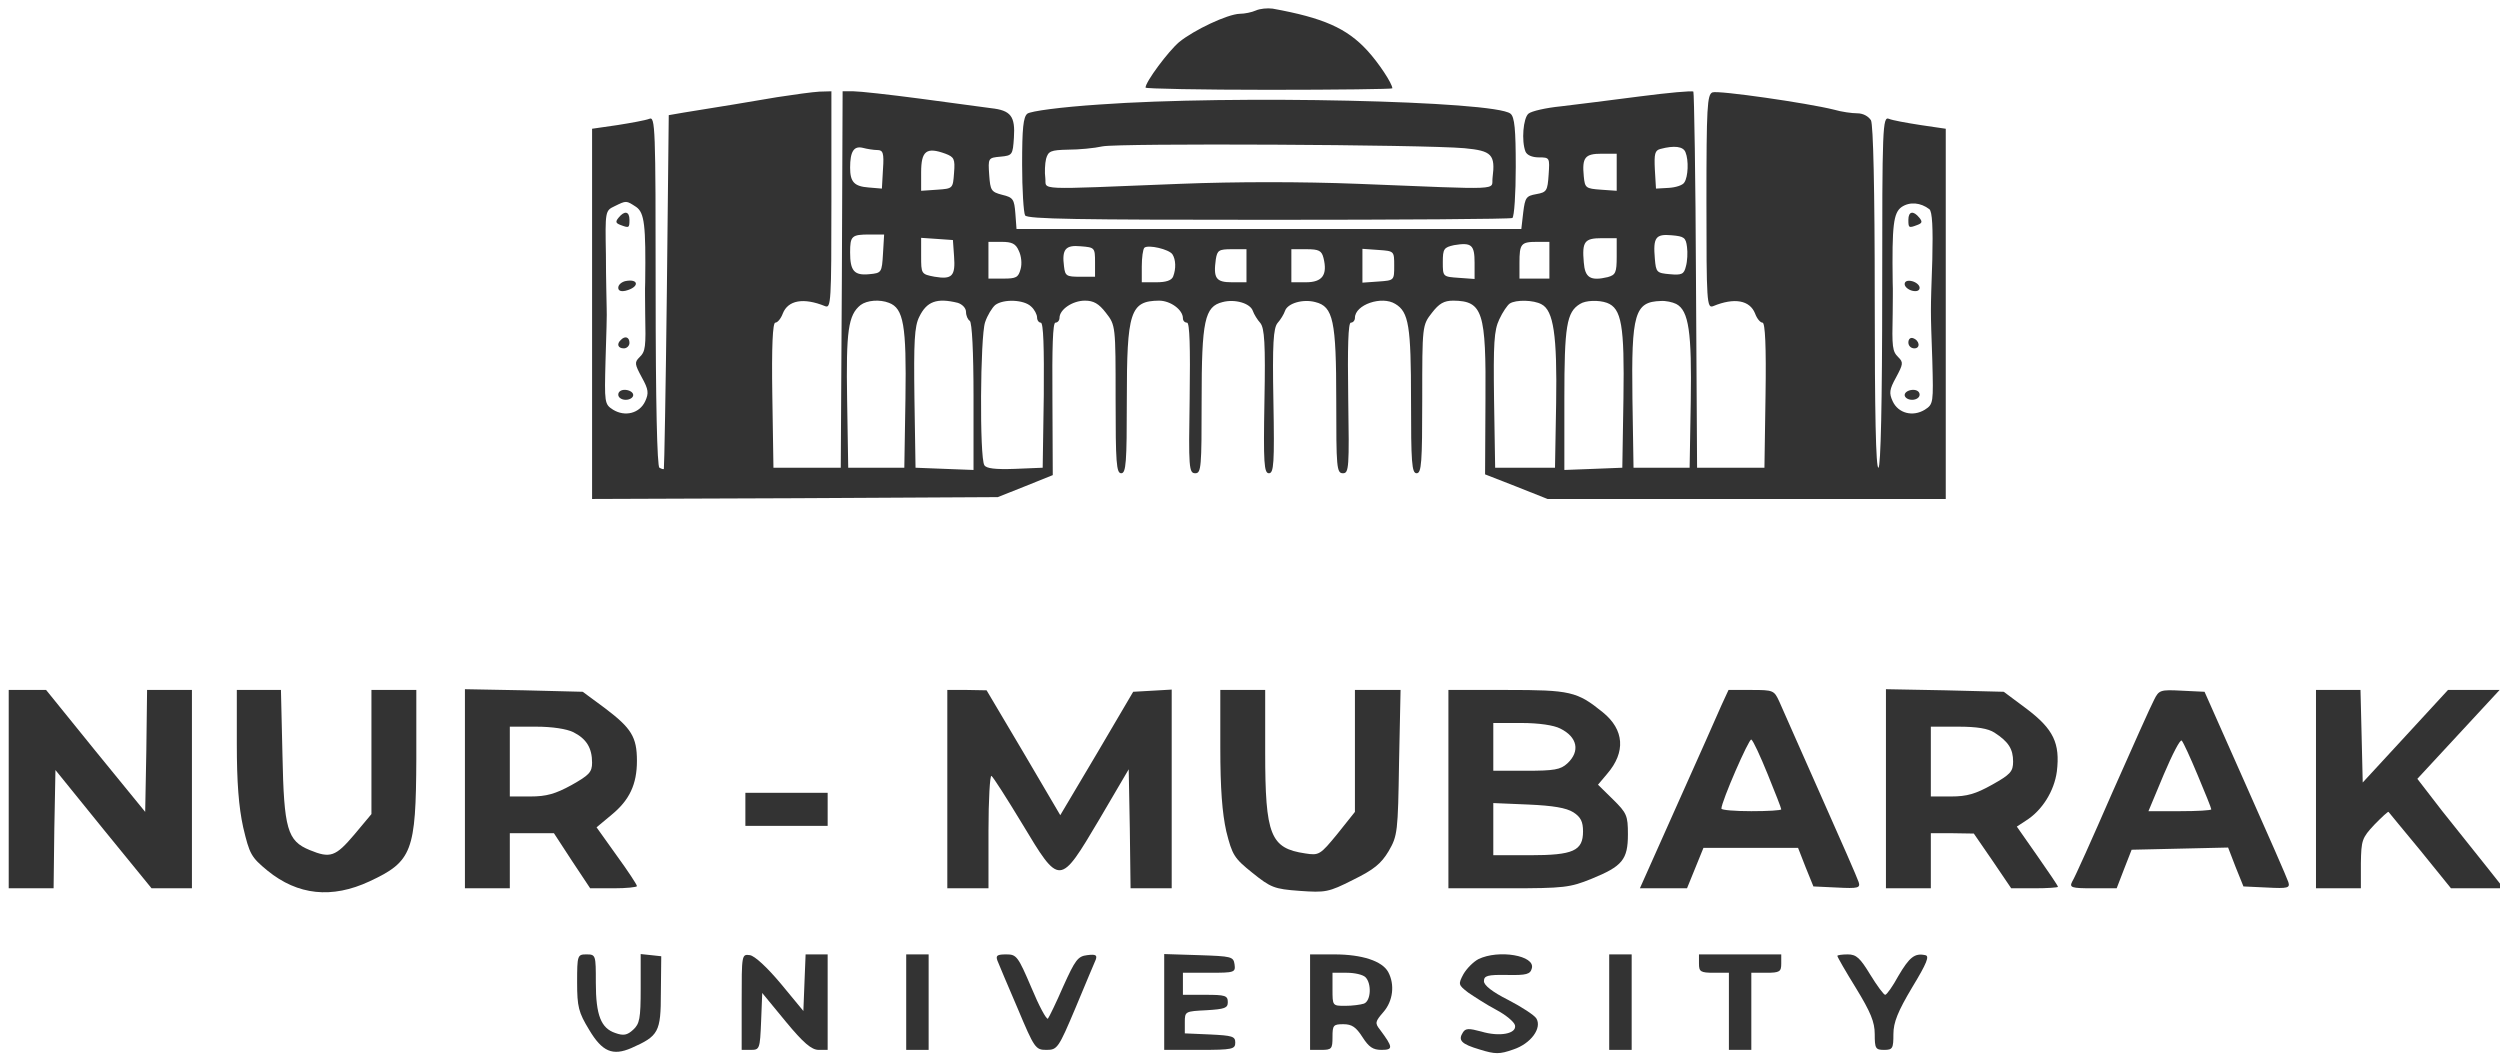 <svg width="66" height="28" viewBox="0 0 66 28" fill="none" xmlns="http://www.w3.org/2000/svg">
<g clip-path="url(#clip0_5_578)">
<path d="M33.154 0.277C33.046 0.325 32.858 0.364 32.73 0.364C32.404 0.374 31.525 0.79 31.13 1.11C30.844 1.353 30.242 2.158 30.242 2.313C30.242 2.342 31.713 2.371 33.5 2.371C35.296 2.371 36.758 2.352 36.758 2.332C36.758 2.206 36.392 1.653 36.096 1.333C35.553 0.742 34.931 0.47 33.598 0.228C33.46 0.209 33.263 0.228 33.154 0.277Z" fill="#333333"/>
<path d="M20.517 2.565C19.787 2.691 19.017 2.817 18.049 2.972L17.655 3.04L17.605 7.694C17.576 10.254 17.536 12.358 17.526 12.378C17.516 12.397 17.467 12.378 17.408 12.348C17.349 12.31 17.309 10.652 17.309 7.675C17.309 3.331 17.299 3.069 17.141 3.137C17.043 3.176 16.667 3.244 16.302 3.302L15.631 3.399V8.286V13.173L20.991 13.153L26.342 13.124L27.073 12.833L27.793 12.543L27.784 10.526C27.774 9.178 27.793 8.518 27.863 8.518C27.922 8.518 27.971 8.46 27.971 8.392C27.971 8.169 28.317 7.937 28.642 7.937C28.869 7.937 29.008 8.014 29.195 8.257C29.452 8.586 29.452 8.596 29.452 10.535C29.452 12.213 29.472 12.494 29.6 12.494C29.728 12.494 29.748 12.213 29.748 10.564C29.748 8.228 29.837 7.946 30.597 7.937C30.903 7.937 31.229 8.179 31.229 8.402C31.229 8.47 31.278 8.518 31.338 8.518C31.407 8.518 31.426 9.158 31.407 10.506C31.377 12.348 31.387 12.494 31.555 12.494C31.713 12.494 31.723 12.339 31.723 10.574C31.723 8.46 31.802 8.092 32.276 7.975C32.601 7.888 33.006 8.005 33.075 8.208C33.105 8.295 33.194 8.441 33.273 8.528C33.381 8.664 33.411 9.061 33.381 10.594C33.352 12.232 33.371 12.494 33.5 12.494C33.628 12.494 33.648 12.232 33.618 10.594C33.589 9.061 33.618 8.664 33.727 8.528C33.806 8.441 33.895 8.295 33.924 8.208C33.993 8.005 34.398 7.888 34.724 7.975C35.198 8.092 35.277 8.46 35.277 10.574C35.277 12.339 35.286 12.494 35.454 12.494C35.612 12.494 35.622 12.348 35.593 10.506C35.573 9.158 35.593 8.518 35.662 8.518C35.721 8.518 35.77 8.46 35.77 8.392C35.77 8.043 36.481 7.801 36.837 8.024C37.192 8.237 37.251 8.606 37.251 10.564C37.251 12.213 37.271 12.494 37.399 12.494C37.528 12.494 37.547 12.213 37.547 10.535C37.547 8.596 37.547 8.586 37.804 8.257C37.992 8.014 38.12 7.937 38.367 7.937C39.147 7.946 39.235 8.228 39.216 10.594L39.206 12.523L40.025 12.843L40.855 13.173H46.117H51.368V8.286V3.399L50.707 3.302C50.332 3.244 49.957 3.176 49.868 3.137C49.7 3.069 49.69 3.331 49.69 7.675C49.69 10.652 49.651 12.31 49.592 12.348C49.522 12.387 49.493 10.875 49.493 7.888C49.493 4.96 49.453 3.302 49.394 3.176C49.325 3.069 49.187 2.991 49.029 2.991C48.891 2.991 48.614 2.953 48.417 2.895C47.716 2.72 45.366 2.381 45.208 2.439C45.07 2.497 45.05 2.817 45.05 5.328C45.05 7.975 45.06 8.15 45.228 8.082C45.791 7.849 46.195 7.927 46.334 8.276C46.383 8.412 46.472 8.518 46.531 8.518C46.6 8.518 46.63 9.149 46.61 10.429L46.581 12.348H45.692H44.803L44.774 7.413C44.764 4.698 44.724 2.448 44.705 2.419C44.675 2.39 44.043 2.448 43.293 2.545C42.553 2.642 41.615 2.759 41.21 2.807C40.815 2.846 40.43 2.933 40.351 3.001C40.213 3.118 40.163 3.719 40.272 4C40.312 4.097 40.45 4.155 40.627 4.155C40.914 4.155 40.914 4.165 40.884 4.611C40.855 5.037 40.835 5.076 40.558 5.125C40.292 5.173 40.262 5.212 40.213 5.61L40.163 6.046H33.5H26.836L26.806 5.639C26.777 5.26 26.747 5.212 26.461 5.144C26.165 5.067 26.145 5.028 26.115 4.62C26.085 4.174 26.085 4.165 26.411 4.136C26.727 4.107 26.737 4.087 26.767 3.641C26.806 3.069 26.688 2.914 26.165 2.856C25.937 2.827 25.088 2.71 24.289 2.604C23.479 2.497 22.689 2.41 22.532 2.41H22.245L22.225 7.374L22.196 12.348H21.307H20.419L20.389 10.429C20.369 9.149 20.399 8.518 20.468 8.518C20.527 8.518 20.616 8.412 20.666 8.276C20.804 7.927 21.209 7.849 21.781 8.082C21.939 8.15 21.949 7.975 21.949 5.28V2.41L21.633 2.419C21.455 2.429 20.952 2.497 20.517 2.565ZM23.163 3.961C23.311 3.961 23.341 4.039 23.311 4.465L23.282 4.979L22.936 4.95C22.551 4.921 22.443 4.805 22.443 4.427C22.443 4 22.541 3.845 22.778 3.903C22.887 3.932 23.065 3.961 23.163 3.961ZM44.497 4.019C44.586 4.233 44.566 4.669 44.468 4.814C44.428 4.892 44.231 4.95 44.053 4.96L43.718 4.979L43.688 4.475C43.668 4.058 43.688 3.971 43.836 3.932C44.201 3.835 44.438 3.864 44.497 4.019ZM24.96 4.058C25.187 4.145 25.217 4.194 25.187 4.562C25.157 4.979 25.157 4.979 24.743 5.008L24.318 5.037V4.553C24.318 3.981 24.457 3.874 24.96 4.058ZM42.681 4.553V5.037L42.266 5.008C41.861 4.979 41.842 4.96 41.812 4.659C41.763 4.155 41.842 4.058 42.286 4.058H42.681V4.553ZM16.796 5.464C17.013 5.619 17.052 5.939 17.033 7.452C17.023 7.636 17.033 8.005 17.033 8.276C17.052 9.168 17.043 9.275 16.884 9.43C16.746 9.566 16.756 9.614 16.944 9.963C17.122 10.283 17.131 10.38 17.033 10.594C16.884 10.914 16.5 11.01 16.184 10.816C15.957 10.671 15.957 10.632 15.986 9.517C16.006 8.887 16.026 8.266 16.016 8.131C16.016 7.995 15.996 7.365 15.996 6.725C15.976 5.58 15.976 5.561 16.223 5.445C16.539 5.29 16.529 5.29 16.796 5.464ZM50.934 5.522C51.013 5.58 51.033 6.017 51.013 6.851C50.964 8.315 50.964 8.101 51.013 9.517C51.043 10.632 51.043 10.671 50.816 10.816C50.5 11.01 50.115 10.914 49.967 10.594C49.868 10.38 49.878 10.283 50.056 9.963C50.243 9.614 50.253 9.566 50.115 9.43C49.957 9.275 49.947 9.168 49.967 8.276C49.967 8.005 49.977 7.636 49.967 7.452C49.947 5.939 49.986 5.619 50.204 5.464C50.421 5.319 50.707 5.348 50.934 5.522ZM23.311 6.696C23.282 7.2 23.272 7.209 22.946 7.239C22.551 7.277 22.443 7.151 22.443 6.666C22.443 6.23 22.482 6.191 22.956 6.191H23.341L23.311 6.696ZM44.537 6.521C44.557 6.666 44.547 6.899 44.507 7.035C44.458 7.239 44.399 7.268 44.083 7.239C43.737 7.209 43.718 7.19 43.688 6.831C43.639 6.269 43.708 6.172 44.132 6.211C44.458 6.24 44.507 6.269 44.537 6.521ZM25.187 6.763C25.227 7.287 25.138 7.384 24.674 7.306C24.318 7.239 24.318 7.229 24.318 6.754V6.279L24.743 6.308L25.157 6.337L25.187 6.763ZM42.681 6.773C42.681 7.2 42.651 7.258 42.444 7.316C41.99 7.423 41.842 7.335 41.812 6.928C41.763 6.376 41.832 6.288 42.286 6.288H42.681V6.773ZM26.895 6.618C26.964 6.754 26.984 6.967 26.944 7.103C26.885 7.326 26.826 7.355 26.49 7.355H26.095V6.87V6.385H26.441C26.717 6.385 26.816 6.434 26.895 6.618ZM38.929 6.938V7.365L38.515 7.335C38.09 7.306 38.09 7.306 38.09 6.919C38.09 6.569 38.12 6.531 38.386 6.472C38.85 6.395 38.929 6.463 38.929 6.938ZM40.904 6.87V7.355H40.509H40.114V6.938C40.114 6.434 40.154 6.385 40.578 6.385H40.904V6.87ZM28.909 6.919V7.306H28.514C28.159 7.306 28.119 7.287 28.09 7.035C28.03 6.579 28.129 6.463 28.534 6.502C28.899 6.531 28.909 6.54 28.909 6.919ZM30.953 6.715C31.041 6.851 31.051 7.093 30.972 7.297C30.933 7.403 30.785 7.452 30.528 7.452H30.143V7.035C30.143 6.802 30.173 6.579 30.212 6.54C30.311 6.453 30.864 6.579 30.953 6.715ZM32.907 7.015V7.452H32.522C32.098 7.452 32.029 7.345 32.098 6.841C32.137 6.608 32.177 6.579 32.522 6.579H32.907V7.015ZM34.941 6.812C35.05 7.258 34.911 7.452 34.477 7.452H34.092V7.015V6.579H34.487C34.822 6.579 34.892 6.618 34.941 6.812ZM36.807 7.015C36.807 7.403 36.807 7.403 36.392 7.432L35.968 7.462V7.015V6.569L36.392 6.599C36.807 6.628 36.807 6.628 36.807 7.015ZM23.469 7.995C23.854 8.14 23.933 8.586 23.904 10.516L23.874 12.348H23.134H22.393L22.364 10.555C22.334 8.732 22.393 8.315 22.719 8.053C22.887 7.927 23.223 7.898 23.469 7.995ZM25.286 7.995C25.404 8.034 25.503 8.131 25.503 8.237C25.503 8.334 25.552 8.441 25.602 8.47C25.661 8.509 25.701 9.284 25.701 10.467V12.407L24.94 12.378L24.17 12.348L24.141 10.516C24.121 9.023 24.141 8.615 24.269 8.363C24.466 7.956 24.733 7.859 25.286 7.995ZM27.221 8.092C27.31 8.169 27.379 8.305 27.379 8.383C27.379 8.46 27.428 8.518 27.477 8.518C27.547 8.518 27.566 9.178 27.556 10.429L27.527 12.348L26.796 12.378C26.273 12.397 26.036 12.368 25.987 12.281C25.858 12.087 25.878 8.887 26.006 8.509C26.066 8.325 26.194 8.121 26.273 8.053C26.49 7.888 27.033 7.908 27.221 8.092ZM40.697 8.034C41.013 8.198 41.111 8.848 41.082 10.652L41.052 12.348H40.262H39.472L39.443 10.564C39.423 9.052 39.443 8.722 39.581 8.431C39.67 8.237 39.798 8.053 39.857 8.014C40.015 7.908 40.489 7.917 40.697 8.034ZM42.424 7.995C42.809 8.14 42.888 8.586 42.859 10.516L42.829 12.348L42.069 12.378L41.299 12.407V10.526C41.299 8.606 41.358 8.237 41.713 8.024C41.861 7.927 42.207 7.917 42.424 7.995ZM44.251 8.024C44.586 8.198 44.665 8.771 44.636 10.603L44.606 12.348H43.866H43.125L43.096 10.516C43.066 8.276 43.155 7.966 43.846 7.946C43.974 7.937 44.152 7.975 44.251 8.024Z" fill="#333333"/>
<path d="M16.332 5.745C16.243 5.852 16.253 5.891 16.381 5.939C16.608 6.026 16.618 6.017 16.618 5.803C16.618 5.58 16.49 5.551 16.332 5.745Z" fill="#333333"/>
<path d="M16.5 7.423C16.401 7.452 16.322 7.52 16.322 7.597C16.322 7.675 16.391 7.704 16.519 7.675C16.895 7.578 16.865 7.345 16.5 7.423Z" fill="#333333"/>
<path d="M16.391 8.974C16.272 9.081 16.312 9.197 16.47 9.197C16.549 9.197 16.618 9.129 16.618 9.052C16.618 8.897 16.5 8.858 16.391 8.974Z" fill="#333333"/>
<path d="M16.322 10.419C16.322 10.496 16.411 10.555 16.519 10.555C16.628 10.555 16.717 10.496 16.717 10.429C16.717 10.361 16.628 10.303 16.519 10.293C16.411 10.283 16.322 10.332 16.322 10.419Z" fill="#333333"/>
<path d="M50.381 5.803C50.381 6.017 50.391 6.026 50.618 5.939C50.747 5.891 50.757 5.852 50.668 5.745C50.51 5.551 50.381 5.58 50.381 5.803Z" fill="#333333"/>
<path d="M50.283 7.5C50.283 7.568 50.371 7.646 50.48 7.675C50.599 7.704 50.678 7.675 50.678 7.597C50.678 7.529 50.589 7.452 50.48 7.423C50.362 7.394 50.283 7.423 50.283 7.5Z" fill="#333333"/>
<path d="M50.381 9.042C50.381 9.129 50.45 9.197 50.539 9.197C50.707 9.197 50.678 8.984 50.5 8.926C50.431 8.906 50.381 8.955 50.381 9.042Z" fill="#333333"/>
<path d="M50.283 10.429C50.283 10.496 50.371 10.555 50.48 10.555C50.589 10.555 50.678 10.496 50.678 10.419C50.678 10.332 50.589 10.283 50.48 10.293C50.371 10.303 50.283 10.361 50.283 10.429Z" fill="#333333"/>
<path d="M29.028 2.759C28.001 2.827 27.211 2.933 27.122 3.001C27.014 3.088 26.984 3.389 26.984 4.339C26.984 5.008 27.023 5.619 27.063 5.687C27.132 5.784 28.465 5.803 33.49 5.803C36.975 5.803 39.867 5.784 39.927 5.755C39.976 5.716 40.016 5.115 40.016 4.407C40.016 3.418 39.986 3.088 39.877 3.001C39.463 2.662 32.513 2.507 29.028 2.759ZM38.663 3.913C39.384 3.981 39.482 4.077 39.403 4.698C39.364 5.028 39.759 5.008 35.849 4.853C34.359 4.795 32.641 4.795 31.16 4.853C27.241 5.008 27.636 5.028 27.596 4.698C27.576 4.553 27.586 4.32 27.616 4.194C27.675 3.99 27.734 3.961 28.198 3.951C28.475 3.951 28.889 3.913 29.107 3.864C29.541 3.777 37.587 3.816 38.663 3.913Z" fill="#333333"/>
<path d="M0.23 20.833V23.451H0.822H1.415L1.434 21.89L1.464 20.329L2.728 21.89L4.001 23.451H4.534H5.067V20.833V18.215H4.475H3.883L3.863 19.825L3.833 21.434L2.52 19.825L1.217 18.215H0.724H0.23V20.833Z" fill="#333333"/>
<path d="M6.252 19.64C6.252 20.649 6.301 21.298 6.42 21.841C6.588 22.549 6.627 22.627 7.062 22.985C7.861 23.635 8.76 23.732 9.757 23.267C10.882 22.743 10.981 22.481 10.991 20.028V18.215H10.398H9.806V19.854V21.492L9.352 22.035C8.858 22.617 8.72 22.666 8.177 22.442C7.585 22.2 7.496 21.89 7.457 19.931L7.417 18.215H6.835H6.252V19.64Z" fill="#333333"/>
<path d="M12.274 20.823V23.451H12.867H13.459V22.724V21.997H14.041H14.624L15.098 22.724L15.581 23.451H16.203C16.539 23.451 16.815 23.422 16.815 23.393C16.815 23.354 16.578 22.995 16.282 22.588L15.749 21.841L16.144 21.512C16.618 21.124 16.815 20.707 16.815 20.086C16.815 19.456 16.667 19.223 15.976 18.7L15.384 18.263L13.834 18.224L12.274 18.195V20.823ZM15.137 19.33C15.483 19.505 15.631 19.747 15.631 20.135C15.631 20.387 15.552 20.464 15.088 20.726C14.663 20.959 14.426 21.027 14.002 21.027H13.459V20.106V19.184H14.15C14.584 19.184 14.959 19.243 15.137 19.33Z" fill="#333333"/>
<path d="M25.009 20.833V23.451H25.552H26.096V21.938C26.096 21.114 26.135 20.455 26.174 20.484C26.214 20.503 26.579 21.075 26.984 21.744C27.981 23.402 27.971 23.402 29.018 21.638L29.798 20.309L29.827 21.88L29.847 23.451H30.39H30.933V20.823V18.205L30.429 18.234L29.916 18.263L28.958 19.892L27.991 21.521L27.023 19.873L26.046 18.224L25.533 18.215H25.009V20.833Z" fill="#333333"/>
<path d="M32.216 19.737C32.216 20.823 32.266 21.463 32.374 21.948C32.532 22.578 32.582 22.656 33.065 23.044C33.549 23.432 33.638 23.47 34.309 23.519C34.99 23.567 35.069 23.558 35.721 23.228C36.274 22.956 36.461 22.801 36.659 22.472C36.896 22.064 36.906 21.967 36.935 20.125L36.975 18.215H36.373H35.77V19.825V21.434L35.306 22.016C34.852 22.569 34.823 22.588 34.457 22.53C33.539 22.394 33.401 22.055 33.401 19.863V18.215H32.809H32.216V19.737Z" fill="#333333"/>
<path d="M38.238 20.833V23.451H39.818C41.299 23.451 41.447 23.431 42.02 23.199C42.829 22.869 42.977 22.695 42.977 22.026C42.977 21.531 42.947 21.463 42.582 21.104L42.187 20.716L42.424 20.435C42.928 19.854 42.878 19.262 42.316 18.806C41.635 18.254 41.457 18.215 39.779 18.215H38.238V20.833ZM41.19 19.233C41.644 19.456 41.723 19.834 41.378 20.154C41.2 20.319 41.032 20.348 40.292 20.348H39.423V19.718V19.087H40.163C40.627 19.087 41.022 19.146 41.19 19.233ZM41.536 21.444C41.733 21.57 41.792 21.696 41.792 21.948C41.792 22.462 41.536 22.578 40.391 22.578H39.423V21.89V21.201L40.351 21.24C41.003 21.269 41.348 21.327 41.536 21.444Z" fill="#333333"/>
<path d="M45.445 18.622C45.346 18.855 44.823 20.028 44.28 21.24L43.293 23.451H43.915H44.537L44.754 22.918L44.971 22.384H46.225H47.469L47.666 22.889L47.874 23.402L48.496 23.431C49.058 23.461 49.118 23.441 49.068 23.286C49.039 23.189 48.584 22.152 48.061 20.978C47.538 19.805 47.054 18.7 46.975 18.525C46.837 18.224 46.817 18.215 46.235 18.215H45.633L45.445 18.622ZM46.669 20.445C46.867 20.93 47.025 21.337 47.025 21.366C47.025 21.395 46.669 21.415 46.235 21.415C45.8 21.415 45.445 21.386 45.445 21.347C45.445 21.163 46.176 19.485 46.235 19.524C46.284 19.553 46.472 19.96 46.669 20.445Z" fill="#333333"/>
<path d="M49.789 20.823V23.451H50.381H50.974V22.724V21.997H51.546L52.109 22.006L52.603 22.724L53.096 23.451H53.708C54.054 23.451 54.33 23.431 54.33 23.412C54.33 23.383 54.084 23.024 53.787 22.598L53.244 21.822L53.481 21.667C53.916 21.395 54.232 20.881 54.301 20.367C54.39 19.621 54.212 19.252 53.511 18.719L52.899 18.263L51.349 18.224L49.789 18.195V20.823ZM52.652 19.34C53.027 19.582 53.146 19.776 53.146 20.106C53.146 20.367 53.077 20.445 52.593 20.716C52.158 20.959 51.931 21.027 51.507 21.027H50.974V20.106V19.184H51.694C52.198 19.184 52.484 19.233 52.652 19.34Z" fill="#333333"/>
<path d="M56.867 18.477C56.788 18.622 56.295 19.727 55.762 20.93C55.239 22.132 54.765 23.189 54.705 23.276C54.626 23.431 54.686 23.451 55.248 23.451H55.88L56.078 22.937L56.275 22.433L57.549 22.404L58.822 22.375L59.02 22.889L59.227 23.402L59.849 23.431C60.402 23.461 60.461 23.441 60.412 23.286C60.382 23.189 59.869 22.016 59.276 20.687L58.2 18.263L57.598 18.234C57.035 18.205 56.996 18.215 56.867 18.477ZM58.023 20.474C58.22 20.94 58.378 21.337 58.378 21.366C58.378 21.395 58.003 21.415 57.549 21.415H56.719L57.124 20.445C57.351 19.912 57.559 19.505 57.598 19.553C57.638 19.592 57.825 19.999 58.023 20.474Z" fill="#333333"/>
<path d="M61.142 20.833V23.451H61.735H62.327V22.792C62.337 22.181 62.356 22.122 62.682 21.773C62.88 21.57 63.048 21.415 63.057 21.434C63.067 21.453 63.452 21.909 63.897 22.452L64.706 23.451H65.397H66.098L65.614 22.84C65.348 22.51 64.835 21.861 64.469 21.405L63.818 20.561L64.904 19.388L65.99 18.215H65.308H64.627L63.502 19.437L62.376 20.658L62.347 19.437L62.317 18.215H61.735H61.142V20.833Z" fill="#333333"/>
<path d="M19.678 21.366V21.803H20.764H21.85V21.366V20.93H20.764H19.678V21.366Z" fill="#333333"/>
<path d="M15.236 25.933C15.236 26.583 15.275 26.728 15.552 27.184C15.897 27.766 16.174 27.882 16.667 27.669C17.388 27.349 17.447 27.252 17.447 26.205L17.457 25.245L17.191 25.216L16.914 25.187V26.098C16.914 26.893 16.885 27.029 16.717 27.184C16.559 27.33 16.46 27.349 16.243 27.271C15.868 27.145 15.73 26.806 15.73 25.943C15.73 25.216 15.73 25.196 15.483 25.196C15.246 25.196 15.236 25.216 15.236 25.933Z" fill="#333333"/>
<path d="M19.58 26.447V27.717H19.826C20.054 27.717 20.064 27.688 20.093 26.971L20.123 26.215L20.745 26.971C21.209 27.533 21.426 27.717 21.613 27.717H21.85V26.457V25.196H21.554H21.268L21.238 25.943L21.209 26.69L20.616 25.972C20.251 25.536 19.925 25.235 19.797 25.216C19.58 25.187 19.58 25.196 19.58 26.447Z" fill="#333333"/>
<path d="M23.924 26.457V27.717H24.22H24.516V26.457V25.196H24.22H23.924V26.457Z" fill="#333333"/>
<path d="M26.332 25.361C26.372 25.458 26.609 26.03 26.866 26.622C27.31 27.679 27.339 27.717 27.626 27.717C27.912 27.717 27.942 27.679 28.396 26.602C28.652 25.991 28.889 25.419 28.929 25.332C28.968 25.216 28.929 25.187 28.702 25.216C28.455 25.245 28.386 25.342 28.07 26.04C27.882 26.476 27.695 26.854 27.665 26.893C27.626 26.922 27.428 26.554 27.231 26.079C26.875 25.245 26.836 25.196 26.569 25.196C26.323 25.196 26.283 25.225 26.332 25.361Z" fill="#333333"/>
<path d="M30.735 26.457V27.717H31.673C32.542 27.717 32.611 27.698 32.611 27.523C32.611 27.359 32.532 27.339 31.95 27.31L31.279 27.281V26.99C31.279 26.699 31.288 26.699 31.851 26.67C32.335 26.641 32.414 26.612 32.414 26.457C32.414 26.282 32.345 26.263 31.821 26.263H31.229V25.972V25.681H31.93C32.592 25.681 32.621 25.672 32.592 25.458C32.562 25.255 32.513 25.245 31.654 25.216L30.735 25.187V26.457Z" fill="#333333"/>
<path d="M34.586 26.457V27.717H34.882C35.158 27.717 35.178 27.688 35.178 27.378C35.178 27.068 35.198 27.039 35.464 27.039C35.691 27.039 35.8 27.116 35.968 27.378C36.136 27.64 36.244 27.717 36.471 27.717C36.787 27.717 36.777 27.649 36.432 27.184C36.294 27.01 36.303 26.971 36.521 26.719C36.777 26.428 36.827 25.991 36.649 25.662C36.491 25.371 35.958 25.196 35.227 25.196H34.586V26.457ZM36.047 25.797C36.215 25.962 36.195 26.428 36.007 26.496C35.919 26.525 35.701 26.554 35.514 26.554C35.178 26.554 35.178 26.554 35.178 26.117V25.681H35.553C35.761 25.681 35.978 25.73 36.047 25.797Z" fill="#333333"/>
<path d="M39.028 25.322C38.9 25.39 38.722 25.565 38.633 25.72C38.495 25.982 38.495 26.001 38.762 26.205C38.919 26.311 39.245 26.525 39.502 26.66C39.759 26.796 39.976 26.98 39.996 27.068C40.045 27.291 39.591 27.378 39.107 27.233C38.781 27.145 38.693 27.145 38.623 27.252C38.485 27.465 38.574 27.562 39.068 27.708C39.472 27.834 39.591 27.834 39.946 27.708C40.42 27.553 40.716 27.136 40.558 26.884C40.499 26.796 40.173 26.583 39.818 26.399C39.393 26.185 39.176 26.011 39.176 25.904C39.176 25.759 39.265 25.73 39.788 25.739C40.302 25.749 40.4 25.72 40.44 25.565C40.539 25.225 39.561 25.061 39.028 25.322Z" fill="#333333"/>
<path d="M42.483 26.457V27.717H42.78H43.076V26.457V25.196H42.78H42.483V26.457Z" fill="#333333"/>
<path d="M44.853 25.439C44.853 25.652 44.892 25.681 45.248 25.681H45.643V26.699V27.717H45.939H46.235V26.699V25.681H46.63C46.985 25.681 47.025 25.652 47.025 25.439V25.196H45.939H44.853V25.439Z" fill="#333333"/>
<path d="M48.506 25.235C48.506 25.264 48.723 25.642 48.999 26.088C49.384 26.719 49.493 26.98 49.493 27.3C49.493 27.679 49.513 27.717 49.74 27.717C49.967 27.717 49.986 27.679 49.986 27.3C49.986 26.99 50.105 26.699 50.48 26.069C50.875 25.419 50.944 25.235 50.826 25.216C50.549 25.157 50.411 25.264 50.115 25.768C49.967 26.04 49.809 26.263 49.769 26.263C49.73 26.263 49.552 26.02 49.374 25.73C49.108 25.293 49.009 25.196 48.782 25.196C48.624 25.196 48.506 25.216 48.506 25.235Z" fill="#333333"/>
</g>
<defs>
<clipPath id="clip0_5_578">
<rect width="66" height="28" fill="white"/>
</clipPath>
</defs>
</svg>
